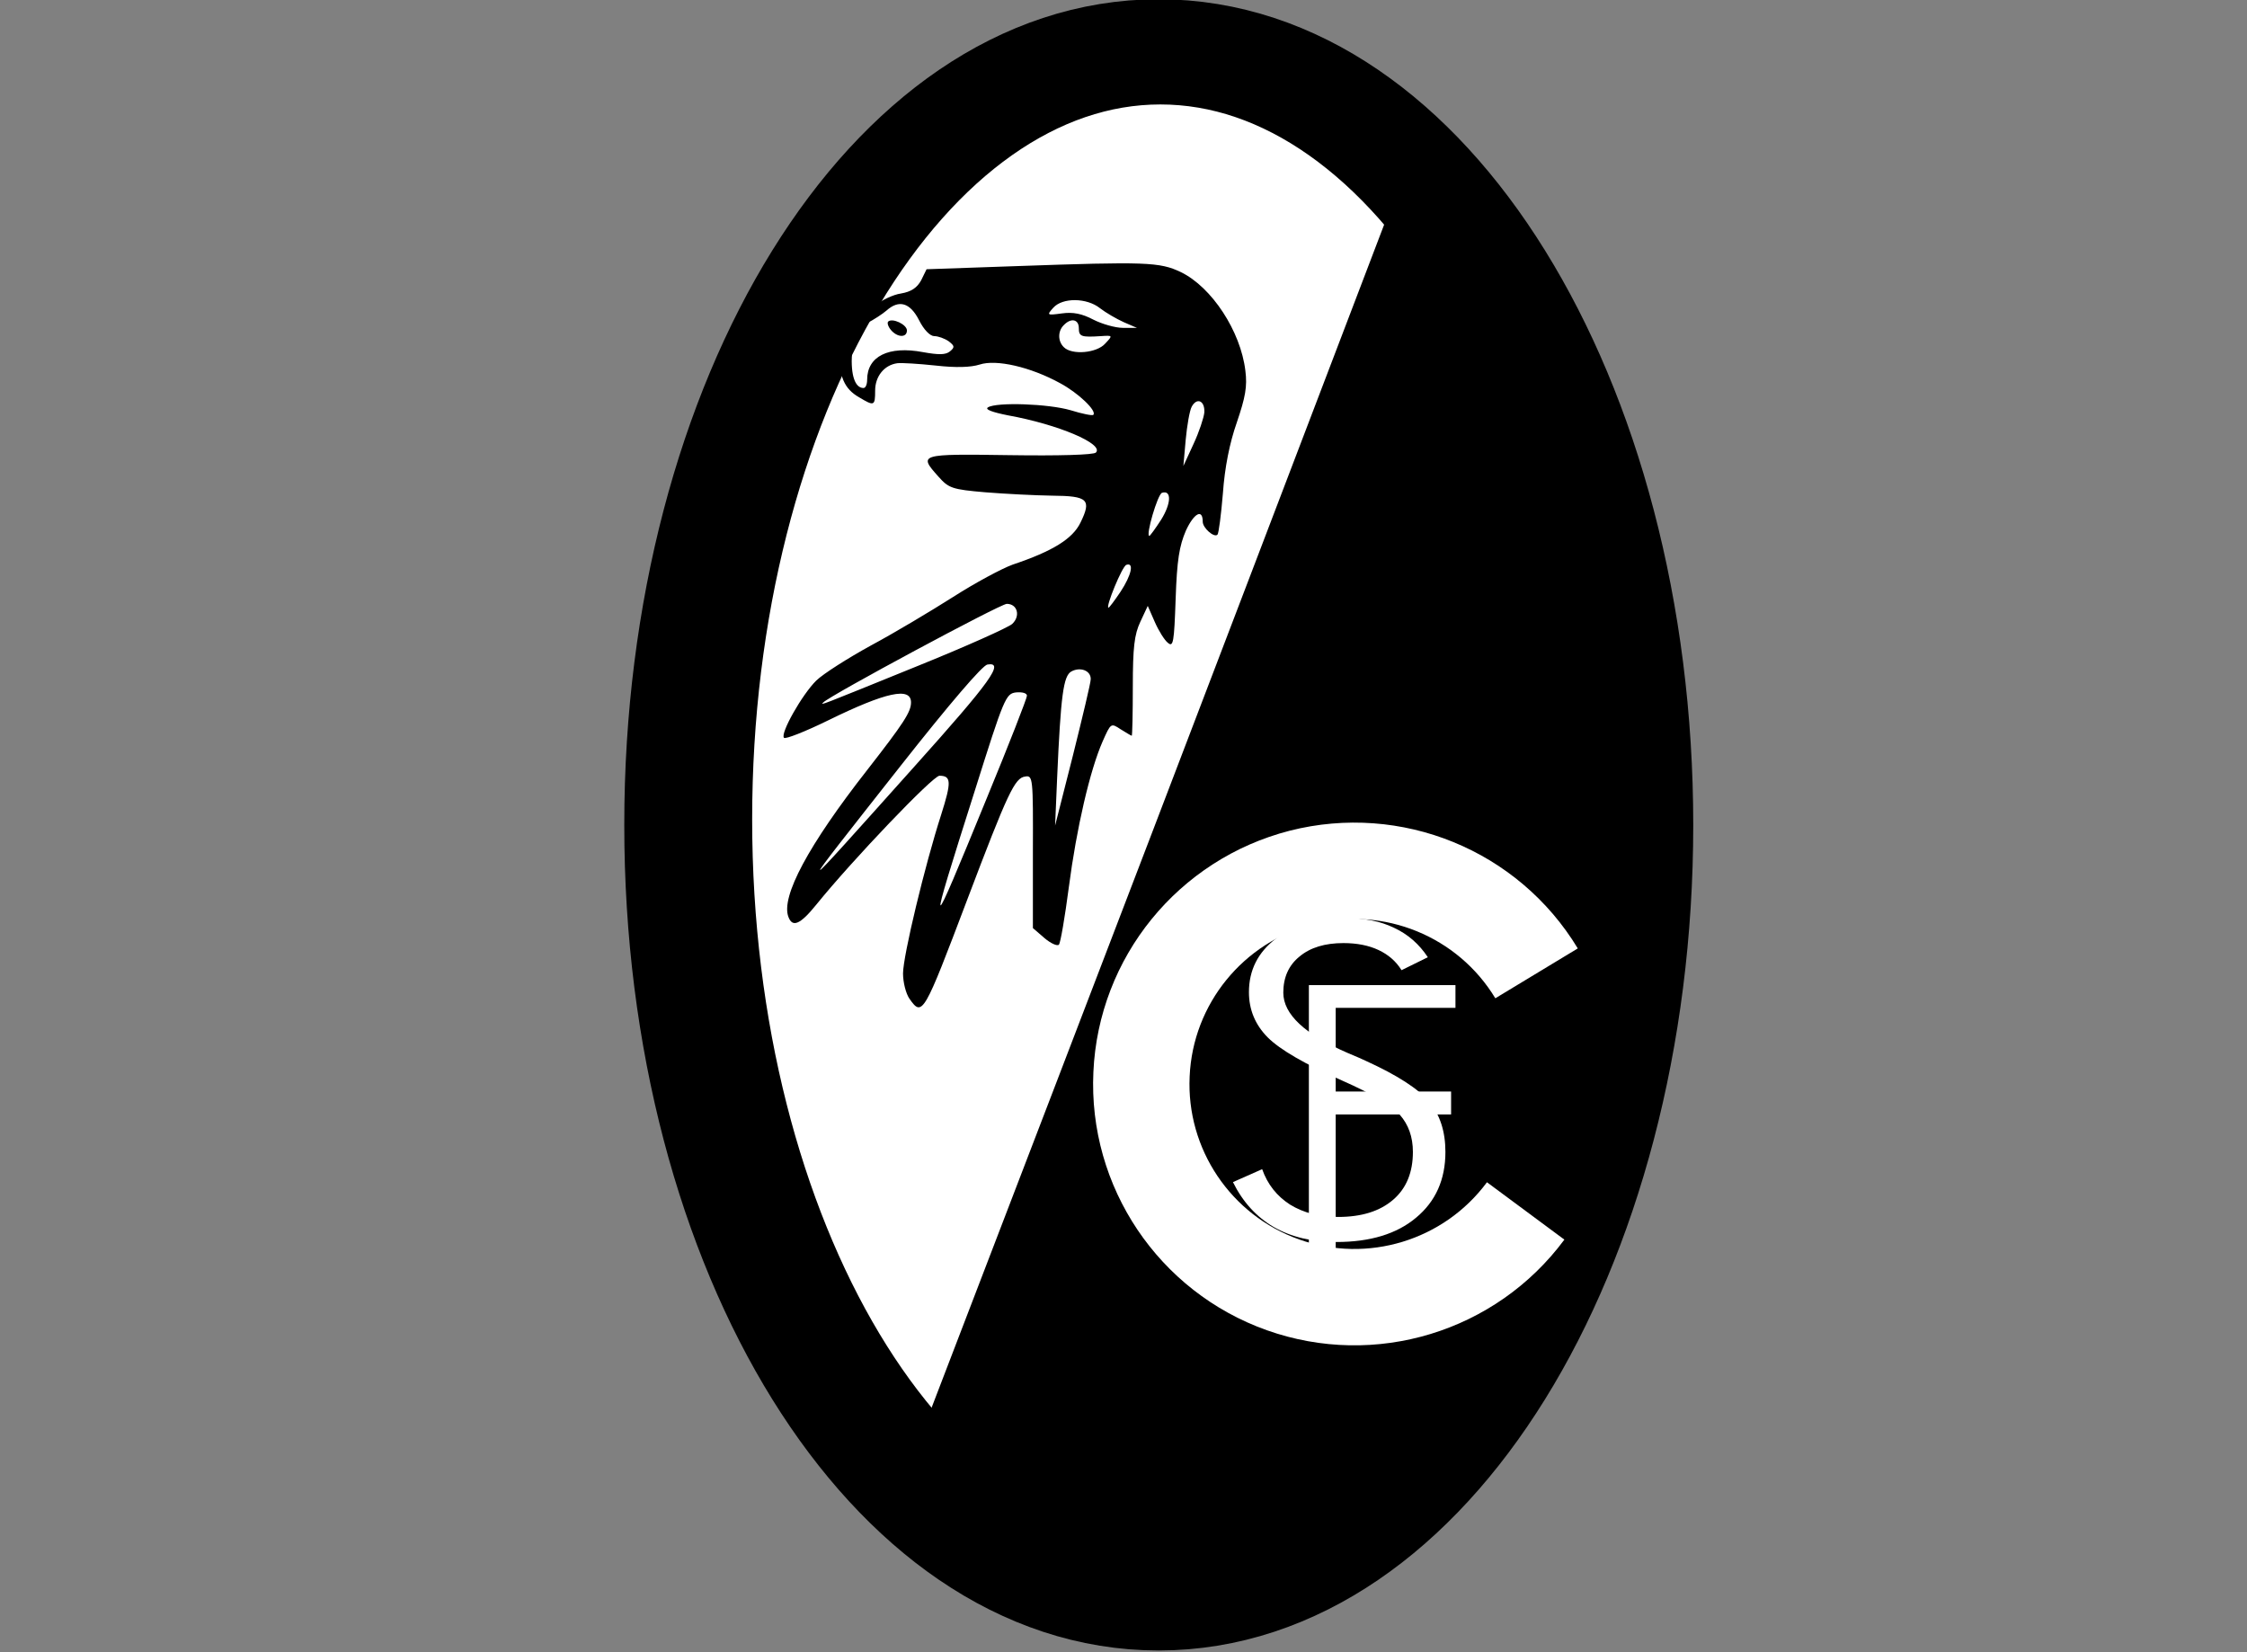 <?xml version="1.0" encoding="UTF-8"?>
<svg xmlns="http://www.w3.org/2000/svg" xmlns:xlink="http://www.w3.org/1999/xlink" width="34pt" height="25pt" viewBox="0 0 34 25" version="1.1">
<rect x="0" y="0" width="34" height="25" fill="#808080" stroke="none"/>
<g id="surface1">
<path style="fill-rule:nonzero;fill:rgb(100%,100%,100%);fill-opacity:1;stroke-width:18.714;stroke-linecap:butt;stroke-linejoin:miter;stroke:rgb(0%,0%,0%);stroke-opacity:1;stroke-miterlimit:4;" d="M 59.588 271.331 C 59.588 385.073 13.474 477.329 -43.407 477.329 C -100.289 477.329 -146.403 385.073 -146.348 271.331 C -146.403 157.522 -100.289 65.266 -43.407 65.266 C 13.474 65.266 59.588 157.522 59.588 271.331 Z M 59.588 271.331 " transform="matrix(0.072,0,0,0.058,20.657,-3.254)"/>
<path style="fill-rule:nonzero;fill:rgb(100%,100%,100%);fill-opacity:1;stroke-width:18.714;stroke-linecap:butt;stroke-linejoin:miter;stroke:rgb(0%,0%,0%);stroke-opacity:1;stroke-miterlimit:4;" d="M 59.596 271.333 C 59.596 385.091 13.503 477.308 -43.409 477.308 C -100.261 477.308 -146.355 385.091 -146.355 271.333 C -146.355 157.504 -100.261 65.287 -43.409 65.287 C 13.503 65.287 59.596 157.504 59.596 271.333 Z M 59.596 271.333 " transform="matrix(0.066,0,0,0.055,20.423,-2.525)"/>
<path style=" stroke:none;fill-rule:nonzero;fill:rgb(0%,0%,0%);fill-opacity:1;" d="M 24.383 12.531 C 24.383 18.84 21.316 23.957 17.539 23.957 C 16.156 23.957 14.867 23.27 13.793 22.09 C 17.438 12.594 17.441 12.582 21.16 2.832 C 21.602 3.293 22.012 3.836 22.379 4.449 C 23.617 6.52 24.383 9.375 24.383 12.531 Z M 24.383 12.531 "/>
<path style=" stroke:none;fill-rule:nonzero;fill:rgb(0%,0%,0%);fill-opacity:1;" d="M 13.762 15.113 C 13.707 15.035 13.664 14.863 13.664 14.73 C 13.664 14.465 13.996 13.086 14.242 12.324 C 14.398 11.832 14.395 11.738 14.215 11.738 C 14.117 11.738 12.902 13.008 12.352 13.688 C 12.109 13.988 11.992 14.039 11.93 13.875 C 11.812 13.57 12.234 12.785 13.121 11.652 C 13.672 10.945 13.785 10.773 13.785 10.629 C 13.785 10.391 13.41 10.469 12.527 10.902 C 12.184 11.07 11.883 11.188 11.863 11.164 C 11.801 11.102 12.137 10.508 12.352 10.297 C 12.457 10.195 12.832 9.957 13.18 9.766 C 13.531 9.578 14.086 9.246 14.418 9.035 C 14.754 8.82 15.16 8.602 15.324 8.543 C 15.93 8.34 16.23 8.152 16.348 7.91 C 16.52 7.559 16.465 7.504 15.918 7.5 C 15.66 7.496 15.207 7.473 14.91 7.449 C 14.406 7.406 14.355 7.387 14.199 7.211 C 13.895 6.871 13.906 6.867 15.277 6.887 C 16.023 6.898 16.547 6.883 16.582 6.848 C 16.711 6.719 16.012 6.422 15.254 6.285 C 15.016 6.238 14.898 6.195 14.949 6.164 C 15.078 6.082 15.863 6.109 16.199 6.207 C 16.375 6.262 16.531 6.293 16.543 6.277 C 16.602 6.219 16.316 5.945 16.039 5.797 C 15.59 5.551 15.074 5.434 14.824 5.516 C 14.688 5.559 14.465 5.566 14.156 5.531 C 13.902 5.504 13.641 5.488 13.578 5.496 C 13.379 5.523 13.242 5.695 13.242 5.91 C 13.242 6.145 13.227 6.148 13 6.012 C 12.773 5.883 12.695 5.695 12.695 5.305 C 12.695 4.988 12.809 4.785 12.984 4.785 C 13.02 4.785 13.133 4.715 13.234 4.629 C 13.336 4.543 13.516 4.457 13.633 4.441 C 13.789 4.414 13.875 4.355 13.938 4.242 L 14.02 4.074 L 15.371 4.027 C 17.348 3.957 17.547 3.965 17.867 4.117 C 18.336 4.344 18.773 5.012 18.844 5.609 C 18.875 5.848 18.844 6.012 18.715 6.391 C 18.605 6.703 18.531 7.078 18.504 7.465 C 18.477 7.789 18.441 8.07 18.422 8.09 C 18.371 8.141 18.199 7.988 18.199 7.895 C 18.199 7.691 18.066 7.766 17.945 8.027 C 17.844 8.262 17.809 8.473 17.789 9.062 C 17.766 9.719 17.754 9.797 17.672 9.727 C 17.621 9.688 17.531 9.543 17.473 9.41 L 17.367 9.168 L 17.254 9.41 C 17.164 9.602 17.141 9.797 17.141 10.391 C 17.141 10.797 17.133 11.133 17.125 11.133 C 17.117 11.133 17.039 11.086 16.957 11.035 C 16.809 10.938 16.809 10.938 16.684 11.219 C 16.492 11.656 16.289 12.531 16.172 13.43 C 16.113 13.879 16.047 14.266 16.023 14.293 C 16 14.32 15.902 14.277 15.805 14.195 L 15.629 14.043 L 15.629 12.887 C 15.633 11.766 15.629 11.73 15.512 11.75 C 15.355 11.77 15.25 11.992 14.637 13.609 C 13.977 15.352 13.957 15.391 13.762 15.113 Z M 14.926 12.09 C 15.266 11.266 15.539 10.566 15.539 10.527 C 15.539 10.488 15.469 10.469 15.375 10.477 C 15.219 10.496 15.195 10.551 14.746 11.977 C 14.023 14.25 14.039 14.258 14.926 12.09 Z M 13.84 11.594 C 14.992 10.309 15.207 10.012 14.941 10.055 C 14.867 10.066 14.371 10.645 13.629 11.586 C 11.973 13.688 11.965 13.688 13.84 11.594 Z M 16.504 10.277 C 16.508 10.148 16.348 10.086 16.211 10.16 C 16.09 10.227 16.051 10.52 15.996 11.766 L 15.965 12.492 L 16.234 11.434 C 16.379 10.852 16.504 10.332 16.504 10.277 Z M 13.883 10.078 C 14.609 9.785 15.254 9.496 15.316 9.441 C 15.445 9.32 15.395 9.137 15.234 9.137 C 15.137 9.137 12.551 10.527 12.457 10.629 C 12.414 10.676 12.363 10.695 13.883 10.078 Z M 16.953 8.957 C 17.121 8.703 17.164 8.504 17.043 8.547 C 16.98 8.566 16.723 9.195 16.773 9.195 C 16.785 9.195 16.863 9.09 16.953 8.957 Z M 17.57 7.863 C 17.723 7.617 17.73 7.41 17.582 7.457 C 17.516 7.48 17.332 8.109 17.391 8.109 C 17.402 8.109 17.484 7.996 17.57 7.863 Z M 18.223 6.242 C 18.234 6.062 18.109 6.008 18.031 6.156 C 18 6.215 17.961 6.441 17.941 6.656 L 17.906 7.051 L 18.059 6.719 C 18.145 6.535 18.215 6.32 18.223 6.242 Z M 13.121 5.746 C 13.121 5.391 13.445 5.23 13.965 5.328 C 14.203 5.371 14.309 5.371 14.375 5.316 C 14.449 5.254 14.445 5.234 14.355 5.164 C 14.293 5.121 14.195 5.086 14.137 5.086 C 14.074 5.086 13.98 4.992 13.906 4.844 C 13.77 4.578 13.602 4.531 13.414 4.699 C 13.355 4.75 13.219 4.84 13.109 4.895 C 12.918 4.988 12.906 5.016 12.891 5.348 C 12.871 5.68 12.938 5.871 13.066 5.871 C 13.098 5.871 13.121 5.816 13.121 5.746 Z M 13.48 4.992 C 13.438 4.941 13.422 4.887 13.438 4.867 C 13.5 4.805 13.723 4.91 13.723 5 C 13.723 5.113 13.578 5.109 13.48 4.992 Z M 16.723 5.199 C 16.84 5.074 16.84 5.074 16.656 5.086 C 16.363 5.105 16.324 5.094 16.324 4.965 C 16.324 4.832 16.207 4.805 16.098 4.918 C 16.004 5.008 16.004 5.164 16.098 5.254 C 16.219 5.375 16.594 5.344 16.723 5.199 Z M 17.004 4.875 C 16.891 4.824 16.73 4.73 16.645 4.664 C 16.445 4.504 16.078 4.5 15.938 4.656 C 15.836 4.77 15.84 4.773 16.07 4.742 C 16.238 4.719 16.371 4.746 16.543 4.836 C 16.672 4.902 16.875 4.961 16.992 4.961 L 17.203 4.961 Z M 17.004 4.875 "/>
<path style="fill:none;stroke-width:15.032;stroke-linecap:butt;stroke-linejoin:miter;stroke:rgb(100%,100%,100%);stroke-opacity:1;stroke-miterlimit:4;" d="M 354.952 82.68 C 346.258 94.413 330.893 99.107 317.104 94.211 C 303.316 89.315 294.339 75.963 295.027 61.357 C 295.674 46.751 305.823 34.289 320.016 30.647 C 334.208 27.046 349.089 33.115 356.65 45.618 " transform="matrix(0.097,0,0,0.097,-11.345,10.303)"/>
<path style=" stroke:none;fill-rule:nonzero;fill:rgb(100%,100%,100%);fill-opacity:1;" d="M 18.656 17.887 L 19.098 17.691 C 19.18 17.922 19.32 18.098 19.52 18.227 C 19.723 18.352 19.965 18.414 20.246 18.414 C 20.602 18.414 20.879 18.328 21.082 18.152 C 21.281 17.98 21.379 17.738 21.379 17.43 C 21.379 17.203 21.312 17.016 21.18 16.867 C 21.043 16.719 20.754 16.547 20.312 16.352 C 19.746 16.102 19.367 15.883 19.18 15.695 C 18.992 15.504 18.898 15.277 18.898 15.012 C 18.898 14.68 19.035 14.41 19.305 14.203 C 19.578 13.992 19.926 13.891 20.359 13.891 C 20.641 13.891 20.887 13.938 21.094 14.039 C 21.305 14.137 21.473 14.285 21.605 14.484 L 21.207 14.68 C 21.125 14.547 21.008 14.445 20.859 14.375 C 20.711 14.305 20.531 14.27 20.328 14.27 C 20.051 14.27 19.828 14.336 19.664 14.473 C 19.5 14.605 19.418 14.789 19.418 15.02 C 19.418 15.348 19.746 15.652 20.395 15.934 C 20.516 15.984 20.605 16.023 20.664 16.051 C 21.145 16.27 21.465 16.477 21.625 16.672 C 21.789 16.867 21.871 17.121 21.871 17.43 C 21.871 17.848 21.723 18.18 21.426 18.426 C 21.133 18.672 20.73 18.793 20.223 18.793 C 19.855 18.793 19.539 18.719 19.273 18.566 C 19.012 18.414 18.805 18.188 18.656 17.887 Z M 18.656 17.887 "/>
<path style=" stroke:none;fill-rule:nonzero;fill:rgb(100%,100%,100%);fill-opacity:1;" d="M 19.805 18.949 L 19.805 14.906 L 22.023 14.906 L 22.023 15.25 L 20.211 15.25 L 20.211 16.516 L 21.957 16.516 L 21.957 16.863 L 20.211 16.863 L 20.211 18.949 Z M 19.805 18.949 "/>
</g>
</svg>
